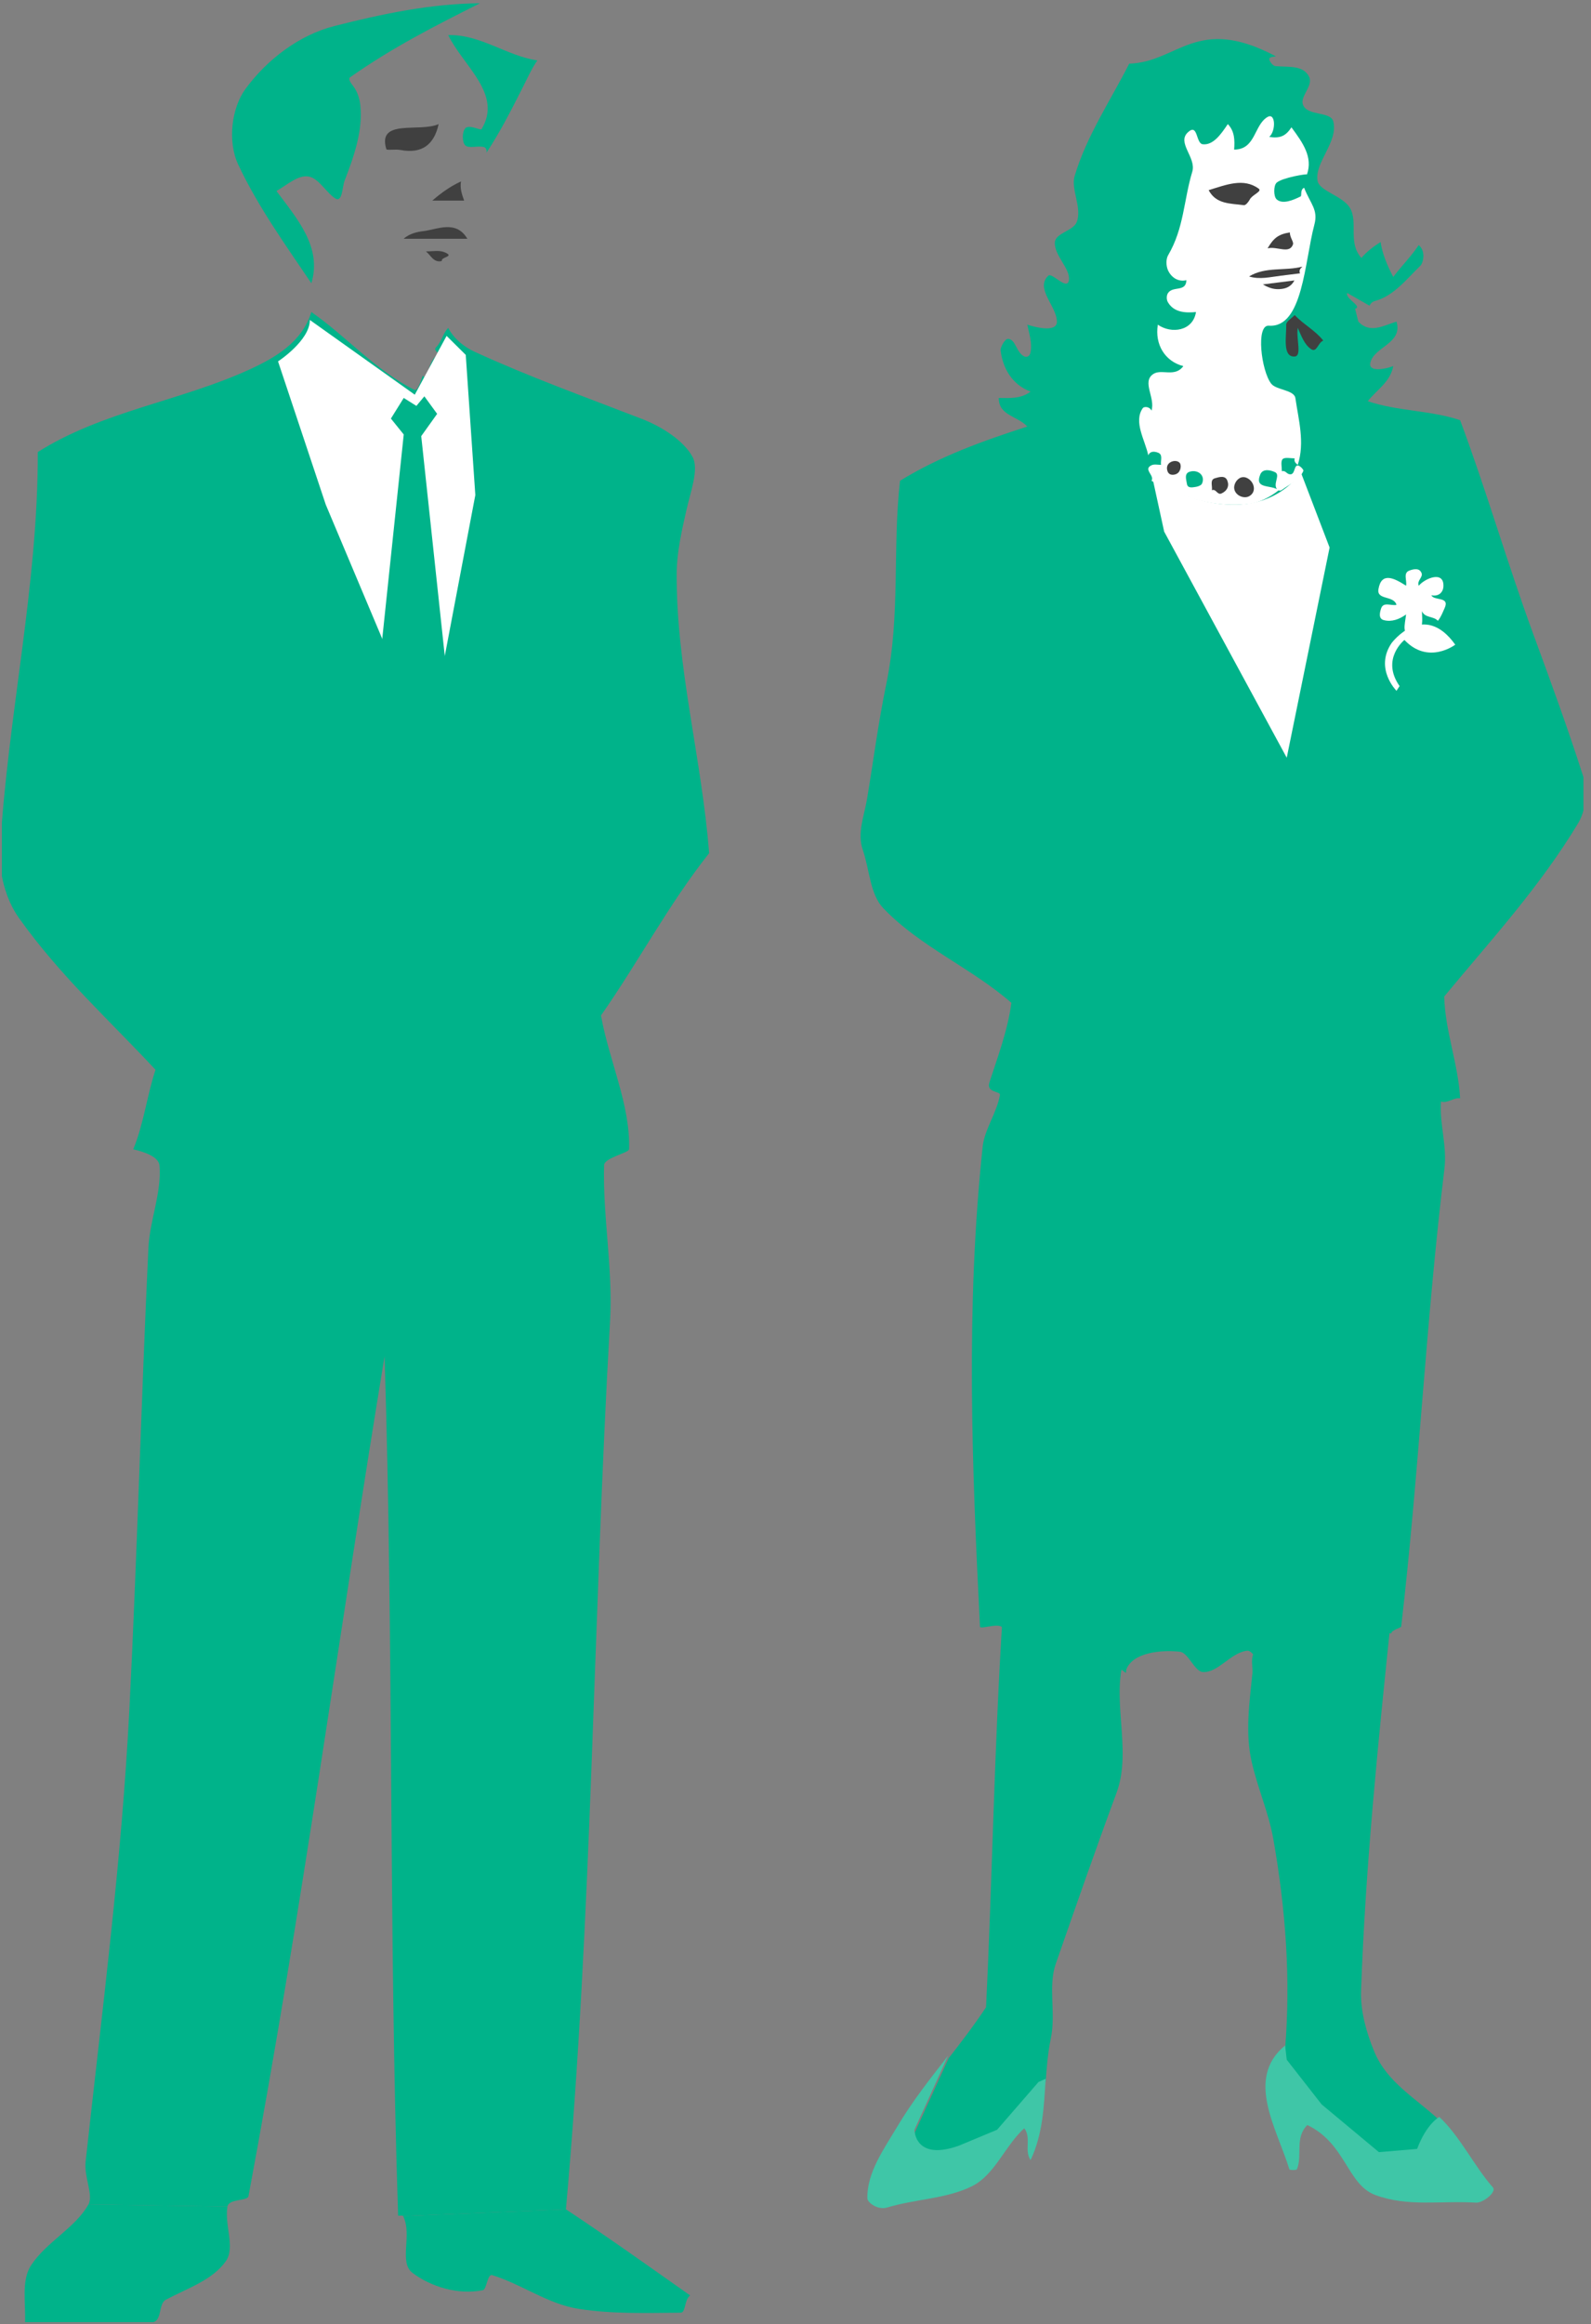 <?xml version="1.0" encoding="UTF-8"?>
<svg xmlns="http://www.w3.org/2000/svg" xmlns:xlink="http://www.w3.org/1999/xlink" width="50pt" height="73pt" viewBox="0 0 50 73" version="1.1">
<rect x="0" y="0" width="50" height="73" fill="#808080" stroke="none"/>
<defs>
<clipPath id="clip1">
  <path d="M 0.059 0.102 L 49.762 0.102 L 49.762 72.941 L 0.059 72.941 L 0.059 0.102 Z M 0.059 0.102 "/>
</clipPath>
<clipPath id="clip2">
  <path d="M 0.059 0.102 L 49.762 0.102 L 49.762 72.941 L 0.059 72.941 L 0.059 0.102 Z M 0.059 0.102 "/>
</clipPath>
</defs>
<g id="surface0">
<path style=" stroke:none;fill-rule:nonzero;fill:#00B38A;fill-opacity:1;" d="M 29.812 64.656 L 28.75 66.984 C 28.75 66.984 28.75 67.984 30.152 67.484 L 31.352 66.984 L 32.652 65.484 L 32.863 65.395 C 32.891 64.945 32.93 64.492 33.023 64.035 C 33.191 63.242 32.93 62.395 33.18 61.684 C 33.809 59.879 34.426 58.105 35.09 56.312 C 35.605 54.914 34.852 53.273 35.395 51.895 L 31.516 50.645 C 31.246 54.801 31.191 58.91 30.988 63.051 C 30.613 63.617 30.207 64.145 29.797 64.672 L 29.812 64.656 "/>
<path style=" stroke:none;fill-rule:nonzero;fill:#00B38A;fill-opacity:1;" d="M 40.387 64.352 L 40.387 64.352 L 40.438 64.801 L 41.535 66.199 L 43.336 67.699 L 44.535 67.602 C 44.836 66.801 45.234 66.598 45.234 66.598 C 44.508 65.914 43.598 65.426 43.191 64.449 C 42.934 63.836 42.754 63.156 42.773 62.555 C 42.91 58.609 43.312 54.723 43.723 50.754 L 39.586 51.75 C 39.234 51.922 39.383 52.316 39.359 52.559 C 39.27 53.477 39.125 54.406 39.336 55.34 C 39.527 56.18 39.867 56.93 40.016 57.762 C 40.406 59.988 40.566 62.145 40.387 64.352 "/>
<path style=" stroke:none;fill-rule:nonzero;fill:#00B38A;fill-opacity:1;" d="M 11.094 2.695 C 11.242 2.883 11.309 3.137 11.324 3.309 C 11.41 4.109 11.117 4.93 10.828 5.68 C 10.754 5.871 10.762 6.383 10.531 6.23 C 10.27 6.059 10.047 5.66 9.766 5.562 C 9.414 5.441 9.039 5.801 8.688 6 C 9.336 6.871 10.129 7.762 9.785 8.898 C 8.965 7.684 8.098 6.477 7.48 5.156 C 7.148 4.438 7.277 3.387 7.715 2.793 C 8.387 1.875 9.398 1.098 10.516 0.816 C 12.023 0.434 13.527 0.117 15.086 0.102 C 13.684 0.805 12.352 1.48 11.004 2.426 C 10.934 2.477 11.023 2.609 11.094 2.695 "/>
<path style=" stroke:none;fill-rule:nonzero;fill:#00B38A;fill-opacity:1;" d="M 16.398 2.805 C 16.047 3.496 15.707 4.164 15.285 4.801 C 15.312 4.703 15.266 4.625 15.184 4.613 C 14.984 4.578 14.723 4.668 14.621 4.566 C 14.52 4.465 14.52 4.145 14.621 4.031 C 14.734 3.902 15.105 4.098 15.129 4.062 C 15.812 2.961 14.547 2.062 14.086 1.102 C 15.102 1.078 15.918 1.754 16.887 1.898 C 16.688 2.184 16.559 2.496 16.398 2.805 "/>
<path style=" stroke:none;fill-rule:nonzero;fill:#404040;fill-opacity:1;" d="M 12.586 4.711 C 12.418 4.68 12.152 4.73 12.141 4.684 C 11.848 3.715 13.184 4.168 13.785 3.898 C 13.645 4.539 13.266 4.84 12.586 4.711 "/>
<path style=" stroke:none;fill-rule:nonzero;fill:#404040;fill-opacity:1;" d="M 14.285 6.301 C 14.055 6.301 13.82 6.301 13.586 6.301 C 13.863 6.062 14.152 5.852 14.488 5.699 C 14.449 5.91 14.516 6.105 14.586 6.301 C 14.488 6.301 14.387 6.301 14.285 6.301 "/>
<path style=" stroke:none;fill-rule:nonzero;fill:#404040;fill-opacity:1;" d="M 14.086 7.5 C 13.621 7.5 13.152 7.5 12.688 7.5 C 12.855 7.34 13.121 7.281 13.293 7.262 C 13.738 7.211 14.328 6.895 14.688 7.5 C 14.488 7.5 14.285 7.5 14.086 7.5 "/>
<path style=" stroke:none;fill-rule:nonzero;fill:#404040;fill-opacity:1;" d="M 13.977 7.926 C 14.312 8.066 13.836 8.07 13.887 8.199 C 13.625 8.262 13.543 8.02 13.387 7.898 C 13.586 7.898 13.805 7.852 13.977 7.926 "/>
<g clip-path="url(#clip1)" clip-rule="nonzero">
<path style=" stroke:none;fill-rule:nonzero;fill:#00B38A;fill-opacity:1;" d="M 17.785 69.398 C 19.105 70.27 20.395 71.191 21.688 72.102 C 21.496 72.254 21.559 72.645 21.387 72.645 C 20.324 72.652 19.262 72.691 18.199 72.527 C 17.223 72.379 16.406 71.754 15.469 71.465 C 15.316 71.418 15.297 71.91 15.176 71.938 C 14.387 72.094 13.539 71.828 12.965 71.395 C 12.52 71.062 12.969 70.203 12.668 69.609 L 17.785 69.398 "/>
<path style=" stroke:none;fill-rule:nonzero;fill:#00B38A;fill-opacity:1;" d="M 12.668 69.609 C 12.656 69.582 12.512 69.602 12.512 69.598 C 12.215 60.59 12.371 51.602 12.086 42.602 C 10.637 51.395 9.504 59.918 7.809 68.984 C 7.777 69.148 7.195 69.055 7.148 69.312 L 2.781 69.242 C 2.941 68.949 2.637 68.387 2.691 67.898 C 3.215 63.109 3.824 58.449 4.066 53.691 C 4.312 48.855 4.434 44.043 4.664 39.203 C 4.703 38.344 5.086 37.461 5.012 36.605 C 4.984 36.336 4.535 36.18 4.188 36.102 C 4.52 35.293 4.617 34.422 4.887 33.602 C 3.422 32.031 1.879 30.641 0.59 28.828 C 0.176 28.246 -0.039 27.398 0 26.707 C 0.238 22.512 1.199 18.414 1.188 14.199 C 3.23 12.91 5.668 12.602 7.844 11.605 C 8.652 11.234 9.492 10.75 9.785 9.801 C 10.898 10.578 11.801 11.633 13.016 12.242 C 13.129 12.301 13.215 11.984 13.285 11.801 C 13.32 11.836 13.352 11.867 13.387 11.898 C 13.496 11.578 13.496 11.344 13.785 11.102 C 13.719 11.051 13.637 10.977 13.699 10.914 C 13.887 10.73 13.914 10.473 14.086 10.301 C 14.27 10.652 14.602 10.906 14.91 11.047 C 16.637 11.84 18.391 12.469 20.164 13.156 C 20.797 13.398 21.496 13.844 21.77 14.363 C 21.965 14.742 21.711 15.418 21.578 15.996 C 21.422 16.684 21.27 17.352 21.266 18 C 21.246 20.953 22.059 23.848 22.285 26.801 C 21.012 28.406 20.059 30.223 18.887 31.898 C 19.141 33.32 19.812 34.699 19.77 36.098 C 19.766 36.215 18.992 36.363 18.984 36.602 C 18.941 38.223 19.266 39.852 19.172 41.5 C 18.637 50.828 18.617 60.113 17.785 69.398 L 12.668 69.609 "/>
<path style=" stroke:none;fill-rule:nonzero;fill:#00B38A;fill-opacity:1;" d="M 7.148 69.312 C 7.047 69.895 7.406 70.598 7.094 71.031 C 6.676 71.621 5.895 71.875 5.211 72.238 C 4.969 72.367 5.105 72.914 4.781 72.949 C 3.449 73.098 2.121 73 0.785 73 C 0.82 72.363 0.656 71.645 0.977 71.156 C 1.465 70.414 2.371 69.98 2.781 69.242 L 7.148 69.312 "/>
</g>
<path style=" stroke:none;fill-rule:nonzero;fill:#00B38A;fill-opacity:1;" d="M 5.762 25.602 C 5.738 24.43 5.59 23.258 5.387 22.102 C 4.922 23.223 4.695 24.461 4.719 25.598 C 4.73 26.078 5.32 26.598 5.688 27.102 C 5.934 26.613 5.77 26.098 5.762 25.602 "/>
<path style=" stroke:none;fill-rule:nonzero;fill:#00B38A;fill-opacity:1;" d="M 32.285 13.398 C 31.973 13.062 31.387 13.059 31.387 12.5 C 31.734 12.504 32.086 12.531 32.387 12.301 C 31.801 12.082 31.504 11.551 31.445 10.992 C 31.438 10.926 31.574 10.633 31.684 10.645 C 31.926 10.664 31.934 11.074 32.188 11.195 C 32.281 11.238 32.355 11.176 32.379 11.098 C 32.453 10.789 32.344 10.496 32.285 10.199 C 32.613 10.305 33.219 10.434 33.215 10.102 C 33.207 9.609 32.52 9.062 32.945 8.66 C 33.066 8.547 33.551 9.16 33.594 8.789 C 33.637 8.434 33.117 8.012 33.152 7.605 C 33.176 7.32 33.727 7.25 33.836 6.98 C 34.016 6.527 33.645 5.949 33.773 5.527 C 34.148 4.273 34.891 3.172 35.488 2 C 37.023 1.953 37.602 0.453 40.082 1.762 C 40.145 1.797 39.836 1.746 39.898 1.895 C 39.934 1.977 40.016 2.074 40.09 2.078 C 40.496 2.113 40.969 2.039 41.145 2.422 C 41.27 2.695 40.855 3.031 40.945 3.281 C 41.074 3.66 41.824 3.484 41.902 3.82 C 42.059 4.465 41.309 5.098 41.406 5.68 C 41.465 6.008 42.199 6.148 42.426 6.535 C 42.688 6.984 42.352 7.629 42.785 8.102 C 42.957 7.898 43.168 7.742 43.387 7.602 C 43.445 7.992 43.605 8.352 43.785 8.699 C 44.043 8.359 44.348 8.055 44.586 7.699 C 44.824 7.902 44.719 8.27 44.637 8.348 C 44.211 8.758 43.805 9.297 43.203 9.457 C 43.125 9.48 43.074 9.531 43.039 9.602 L 42.34 9.203 C 42.254 9.371 42.836 9.629 42.586 9.699 L 42.688 10.102 C 43.051 10.492 43.477 10.227 43.887 10.102 C 44.098 10.801 43.156 10.891 43.062 11.414 C 43.016 11.684 43.516 11.605 43.785 11.5 C 43.695 11.996 43.27 12.242 42.984 12.602 "/>
<g clip-path="url(#clip2)" clip-rule="nonzero">
<path style=" stroke:none;fill-rule:nonzero;fill:#3FC6A7;fill-opacity:1;" d="M 45.234 66.496 C 45.895 67.117 46.328 68.043 46.918 68.711 C 47.043 68.852 46.609 69.199 46.391 69.188 C 45.246 69.121 44.254 69.328 43.223 68.949 C 42.332 68.617 42.305 67.34 41.086 66.75 C 40.68 67.148 40.941 67.703 40.758 68.137 C 40.742 68.176 40.527 68.168 40.52 68.141 C 40.129 66.855 39.121 65.293 40.387 64.25 L 40.438 64.699 L 41.535 66.102 L 43.336 67.602 L 44.535 67.5 C 44.836 66.699 45.234 66.496 45.234 66.496 "/>
<path style=" stroke:none;fill-rule:nonzero;fill:#00B38A;fill-opacity:1;" d="M 35.395 52.441 C 35.605 51.902 36.488 51.82 37.078 51.883 C 37.34 51.906 37.539 52.496 37.793 52.52 C 38.277 52.559 38.672 51.91 39.191 51.852 C 39.348 51.836 39.477 52.113 39.586 52.301 L 41.234 51.801 L 42.637 52.551 L 43.484 51.301 L 43.723 51.305 C 43.734 51.199 44.031 51.129 44.035 51.094 C 44.598 46.238 44.805 41.562 45.395 36.699 C 45.48 35.98 45.234 35.305 45.285 34.602 C 45.504 34.664 45.676 34.469 45.887 34.5 C 45.828 33.414 45.414 32.391 45.387 31.301 C 46.855 29.527 48.387 27.867 49.602 25.848 C 49.816 25.484 49.914 24.898 49.762 24.41 C 49.27 22.871 48.734 21.41 48.18 19.902 C 47.359 17.664 46.715 15.414 45.887 13.199 C 44.945 12.883 43.93 12.922 42.984 12.602 L 38.438 12.051 L 32.285 13.398 C 30.895 13.848 29.535 14.332 28.285 15.102 C 28.043 17.227 28.305 19.305 27.852 21.492 C 27.594 22.742 27.453 23.875 27.246 25.109 C 27.156 25.637 26.934 26.172 27.113 26.691 C 27.332 27.328 27.34 28.094 27.762 28.531 C 28.926 29.746 30.516 30.395 31.785 31.5 C 31.668 32.367 31.367 33.164 31.094 34 C 30.984 34.324 31.445 34.273 31.426 34.391 C 31.328 34.953 30.938 35.484 30.883 36.012 C 30.344 41.07 30.547 46.062 30.797 51.094 C 30.801 51.203 31.535 50.906 31.516 51.195 L 32.488 52.148 L 34.137 51.648 L 35.387 52.551 "/>
</g>
<path style=" stroke:none;fill-rule:nonzero;fill:#404040;fill-opacity:1;" d="M 41.586 10.699 C 41.336 10.379 40.965 10.191 40.688 9.898 C 40.586 10 40.418 10.102 40.422 10.199 C 40.43 10.566 40.297 11.219 40.684 11.199 C 40.926 11.188 40.727 10.633 40.785 10.301 C 40.898 10.547 40.988 10.824 41.207 10.969 C 41.383 11.086 41.422 10.758 41.586 10.699 "/>
<path style=" stroke:none;fill-rule:nonzero;fill:#FFFFFF;fill-opacity:1;" d="M 40.492 14.887 C 40.426 14.859 40.383 14.773 40.285 14.801 C 40.285 14.668 40.242 14.492 40.309 14.422 C 40.379 14.355 40.555 14.398 40.688 14.398 C 40.66 14.496 40.719 14.551 40.785 14.602 C 41.012 13.898 40.809 13.191 40.711 12.512 C 40.676 12.242 40.109 12.258 39.949 12.051 C 39.637 11.648 39.461 10.199 39.875 10.23 C 40.945 10.309 40.996 8.227 41.305 7.062 C 41.434 6.586 41.188 6.414 40.984 5.898 C 40.848 5.965 40.922 6.148 40.871 6.172 C 40.645 6.285 40.305 6.43 40.121 6.262 C 40.02 6.172 40.02 5.828 40.121 5.738 C 40.301 5.578 41.082 5.453 41.074 5.48 C 41.262 4.934 40.949 4.492 40.586 4 C 40.402 4.281 40.223 4.352 39.887 4.301 C 40.102 4.117 40.09 3.523 39.832 3.676 C 39.406 3.926 39.465 4.699 38.785 4.699 C 38.805 4.41 38.805 4.125 38.586 3.898 C 38.371 4.219 38.125 4.57 37.797 4.531 C 37.578 4.504 37.652 3.863 37.336 4.152 C 36.969 4.484 37.605 4.945 37.469 5.395 C 37.199 6.289 37.211 7.164 36.711 8.016 C 36.637 8.145 36.645 8.352 36.707 8.492 C 36.809 8.711 37.02 8.863 37.285 8.801 C 37.273 9.188 36.855 8.969 36.703 9.211 C 36.656 9.285 36.656 9.414 36.703 9.492 C 36.887 9.812 37.25 9.836 37.586 9.801 C 37.492 10.402 36.812 10.496 36.387 10.199 C 36.285 10.816 36.609 11.352 37.188 11.5 C 36.918 11.871 36.488 11.566 36.23 11.758 C 35.887 12.004 36.312 12.5 36.188 12.898 C 36.121 12.758 35.945 12.77 35.914 12.82 C 35.613 13.25 35.988 13.828 36.086 14.301 C 36.148 14.16 36.285 14.18 36.383 14.215 C 36.562 14.273 36.465 14.465 36.488 14.602 C 36.387 14.602 36.277 14.574 36.191 14.613 C 35.91 14.742 36.297 14.934 36.188 15.102 C 37.137 15.641 38.215 15.961 39.277 15.824 C 39.559 15.789 39.914 15.621 40.188 15.398 C 39.93 15.211 39.418 15.379 39.605 14.906 C 39.688 14.699 39.949 14.773 40.07 14.832 C 40.227 14.906 40.051 15.137 40.098 15.297 C 40.117 15.379 40.199 15.449 40.281 15.391 C 40.539 15.203 40.848 15.07 40.961 14.789 C 40.973 14.754 40.855 14.625 40.785 14.621 C 40.648 14.617 40.715 14.969 40.492 14.887 "/>
<path style=" stroke:none;fill-rule:nonzero;fill:#404040;fill-opacity:1;" d="M 39.277 6.266 C 39.234 6.348 39.148 6.453 39.09 6.445 C 38.66 6.387 38.219 6.418 37.984 5.973 C 38.523 5.809 39.074 5.578 39.551 5.922 C 39.684 6.012 39.359 6.109 39.277 6.266 "/>
<path style=" stroke:none;fill-rule:nonzero;fill:#404040;fill-opacity:1;" d="M 40.633 7.68 C 40.52 7.992 40.133 7.727 39.836 7.801 C 40.02 7.488 40.164 7.359 40.535 7.301 C 40.539 7.473 40.664 7.594 40.633 7.68 "/>
<path style=" stroke:none;fill-rule:nonzero;fill:#404040;fill-opacity:1;" d="M 40.258 8.66 C 39.926 8.699 39.594 8.789 39.254 8.684 C 39.773 8.367 40.379 8.52 40.93 8.375 C 40.863 8.434 40.816 8.492 40.855 8.586 C 40.656 8.609 40.457 8.637 40.258 8.66 "/>
<path style=" stroke:none;fill-rule:nonzero;fill:#404040;fill-opacity:1;" d="M 39.273 15.578 C 39.066 15.711 38.695 15.504 38.805 15.207 C 38.855 15.066 39.004 14.93 39.184 15.012 C 39.402 15.109 39.508 15.43 39.273 15.578 "/>
<path style=" stroke:none;fill-rule:nonzero;fill:#404040;fill-opacity:1;" d="M 38.387 15.5 C 38.254 15.559 38.219 15.344 38.086 15.398 C 38.109 15.266 38.008 15.066 38.191 15.02 C 38.316 14.984 38.512 14.922 38.574 15.105 C 38.637 15.273 38.562 15.422 38.387 15.5 "/>
<path style=" stroke:none;fill-rule:nonzero;fill:#00B38A;fill-opacity:1;" d="M 37.586 15.293 C 37.477 15.309 37.324 15.348 37.301 15.199 C 37.281 15.066 37.207 14.871 37.391 14.816 C 37.656 14.738 37.891 14.945 37.773 15.195 C 37.746 15.246 37.656 15.281 37.586 15.293 "/>
<path style=" stroke:none;fill-rule:nonzero;fill:#404040;fill-opacity:1;" d="M 36.98 14.883 C 36.895 14.926 36.742 14.945 36.691 14.801 C 36.594 14.52 36.934 14.41 37.062 14.527 C 37.141 14.594 37.113 14.816 36.98 14.883 "/>
<path style=" stroke:none;fill-rule:nonzero;fill:#404040;fill-opacity:1;" d="M 40.211 9.082 C 40.008 9.094 39.848 9.027 39.688 8.934 C 40.02 8.891 40.352 8.852 40.68 8.809 C 40.578 8.996 40.43 9.07 40.211 9.082 "/>
<path style=" stroke:none;fill-rule:nonzero;fill:#FFFFFF;fill-opacity:1;" d="M 8.738 11.352 L 10.238 15.852 L 13.438 23.449 L 14.938 15.551 L 14.637 11.148 L 14.035 10.551 L 13.035 12.398 L 9.738 10.051 C 9.738 10.699 8.738 11.352 8.738 11.352 "/>
<path style=" stroke:none;fill-rule:nonzero;fill:#00B38A;fill-opacity:1;" d="M 12.688 12.5 L 13.086 12.75 L 13.336 12.449 L 13.738 13 L 13.238 13.699 L 13.988 20.699 L 13.438 23.648 L 11.988 20.301 L 12.688 13.648 L 12.285 13.148 L 12.688 12.5 "/>
<path style=" stroke:none;fill-rule:nonzero;fill:#FFFFFF;fill-opacity:1;" d="M 36.238 15.102 L 36.586 16.699 L 40.438 23.801 L 41.785 17.199 L 40.887 14.852 C 39.234 16.949 36.238 15.102 36.238 15.102 "/>
<path style=" stroke:none;fill-rule:nonzero;fill:#3FC6A7;fill-opacity:1;" d="M 32.637 65.398 L 31.336 66.898 L 30.137 67.398 C 28.738 67.898 28.738 66.898 28.738 66.898 L 29.797 64.57 C 29.238 65.289 28.672 66 28.191 66.812 C 27.781 67.5 27.242 68.246 27.258 69.051 C 27.262 69.188 27.586 69.43 27.883 69.34 C 28.785 69.07 29.742 69.07 30.547 68.672 C 31.266 68.312 31.574 67.414 32.188 66.852 C 32.422 67.148 32.18 67.543 32.387 67.852 C 32.777 67.031 32.805 66.172 32.863 65.297 L 32.637 65.398 "/>
<path style=" stroke:none;fill-rule:nonzero;fill:#FFFFFF;fill-opacity:1;" d="M 45.734 20.25 C 44.734 18.852 43.734 20.199 43.734 20.199 C 43.188 21 43.887 21.699 43.887 21.699 L 43.984 21.551 C 43.387 20.699 44.137 20.102 44.137 20.102 C 44.887 20.898 45.734 20.25 45.734 20.25 "/>
<path style=" stroke:none;fill-rule:nonzero;fill:#FFFFFF;fill-opacity:1;" d="M 45.363 18.398 C 45.367 17.926 44.793 18.16 44.586 18.398 C 44.52 18.242 44.723 18.137 44.676 18.004 C 44.609 17.824 44.41 17.879 44.293 17.922 C 44.086 17.996 44.223 18.234 44.188 18.398 C 43.828 18.168 43.414 17.945 43.32 18.508 C 43.262 18.859 43.801 18.695 43.887 19 C 43.719 19.035 43.48 18.898 43.406 19.105 C 43.367 19.223 43.305 19.434 43.492 19.48 C 43.738 19.543 43.977 19.453 44.188 19.301 C 44.16 19.602 44 20.047 44.48 19.879 C 44.758 19.781 44.688 19.461 44.688 19.199 C 44.781 19.418 45.051 19.348 45.188 19.5 C 45.285 19.383 45.336 19.242 45.398 19.105 C 45.574 18.723 45.066 18.883 44.984 18.699 C 45.23 18.746 45.363 18.59 45.363 18.398 "/>
</g>
</svg>
